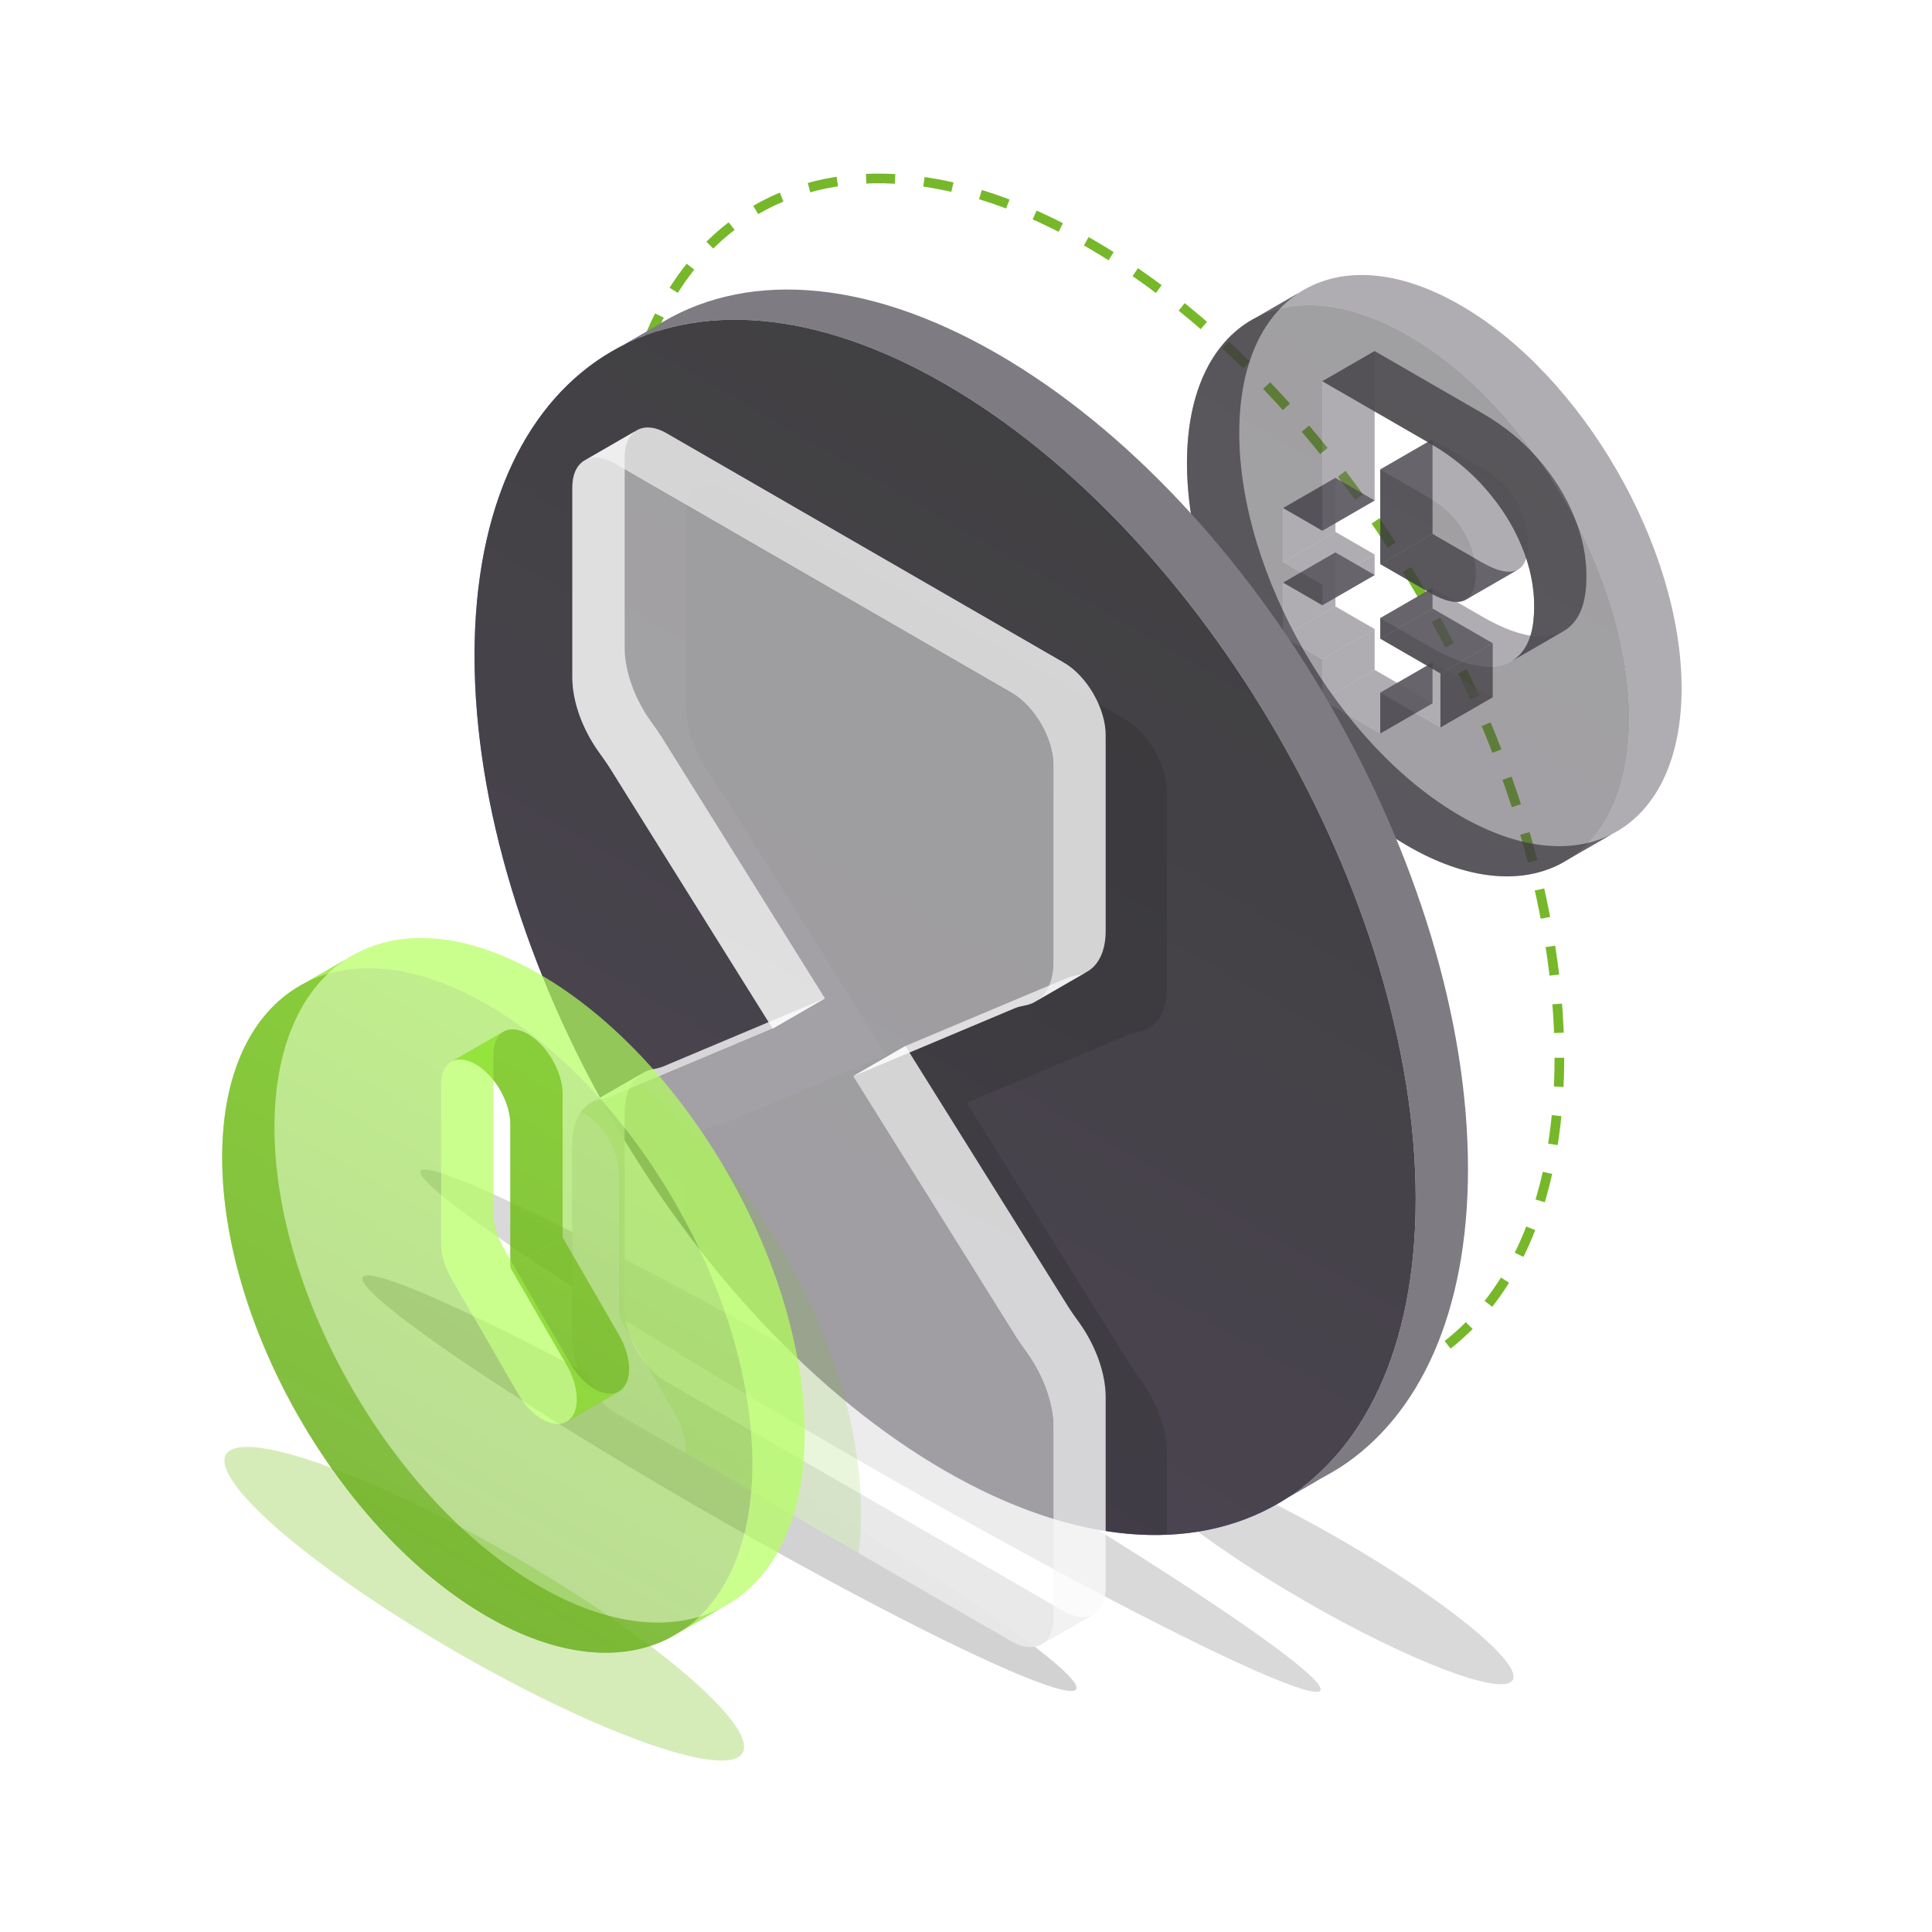 <svg width="1600" height="1600" viewBox="0 0 1600 1600" fill="none" xmlns="http://www.w3.org/2000/svg">
<g filter="url(#filter0_f_2326_4150)">
<ellipse cx="720.921" cy="1184.84" rx="430.218" ry="26.111" transform="rotate(30 720.921 1184.84)" fill="black" fill-opacity="0.15"/>
</g>
<g filter="url(#filter1_f_2326_4150)">
<ellipse cx="595.809" cy="1228.32" rx="341.176" ry="26.111" transform="rotate(30 595.809 1228.32)" fill="#201F21" fill-opacity="0.2"/>
</g>
<g filter="url(#filter2_f_2326_4150)">
<ellipse cx="1095.18" cy="1300.31" rx="181.973" ry="29.424" transform="rotate(30 1095.18 1300.31)" fill="black" fill-opacity="0.15"/>
</g>
<g filter="url(#filter3_f_2326_4150)">
<ellipse cx="401.03" cy="1328.14" rx="247.046" ry="46.24" transform="rotate(30 401.03 1328.14)" fill="#71C016" fill-opacity="0.3"/>
</g>
<path d="M1291.42 876C1291.42 1124.53 1116.94 1225.26 901.711 1101C686.48 976.736 512 674.528 512 426C512 177.472 686.48 76.736 901.711 201C1116.94 325.264 1291.42 627.472 1291.42 876Z" stroke="#76B82A" stroke-width="8" stroke-dasharray="24 24"/>
<path fill-rule="evenodd" clip-rule="evenodd" d="M1040.69 262.729C1005.17 280.802 983 322.76 983 383.5C983 500.308 1065.01 642.346 1166.16 700.75C1214.72 728.784 1258.86 732.453 1291.64 715.771L1334.94 690.771C1302.17 707.453 1258.02 703.784 1209.47 675.75C1108.31 617.346 1026.3 475.308 1026.3 358.5C1026.3 297.76 1048.48 255.802 1083.99 237.729L1040.69 262.729Z" fill="#322F36" fill-opacity="0.7"/>
<path fill-rule="evenodd" clip-rule="evenodd" d="M1251.45 547.765C1254.73 545.912 1257.63 543.468 1260.15 540.434C1267.14 532.008 1270.59 519.265 1270.52 502.207C1270.59 486.007 1267.21 469.531 1260.37 452.778C1253.53 435.939 1243.65 420.09 1230.71 405.232C1217.85 390.331 1202.39 377.665 1184.33 367.236L1095.12 315.734L1138.42 290.734L1227.63 342.236C1245.69 352.665 1261.15 365.331 1274.01 380.232C1286.95 395.09 1296.84 410.939 1303.67 427.778C1310.51 444.531 1313.89 461.007 1313.82 477.207C1313.89 494.265 1310.44 507.008 1303.45 515.434C1300.94 518.468 1298.03 520.912 1294.75 522.765L1251.45 547.765Z" fill="#322F36" fill-opacity="0.7"/>
<path fill-rule="evenodd" clip-rule="evenodd" d="M1095.12 439.484L1062.67 420.75L1105.98 395.75L1138.42 414.484L1095.12 439.484Z" fill="#322F36" fill-opacity="0.7"/>
<path fill-rule="evenodd" clip-rule="evenodd" d="M1095.12 501.23L1062.67 482.496L1105.98 457.496L1138.42 476.23L1095.12 501.23Z" fill="#322F36" fill-opacity="0.7"/>
<path fill-rule="evenodd" clip-rule="evenodd" d="M1143.07 607.417V573.644L1186.37 548.644V582.417L1143.07 607.417Z" fill="#322F36" fill-opacity="0.7"/>
<path fill-rule="evenodd" clip-rule="evenodd" d="M1192.91 602.419V557.688L1236.21 532.688V577.419L1192.91 602.419Z" fill="#322F36" fill-opacity="0.7"/>
<path fill-rule="evenodd" clip-rule="evenodd" d="M1192.91 557.689L1143.07 528.912L1186.37 503.912L1236.21 532.689L1192.91 557.689Z" fill="#322F36" fill-opacity="0.7"/>
<path fill-rule="evenodd" clip-rule="evenodd" d="M1143.07 528.912V511.896L1186.37 486.896V503.912L1143.07 528.912Z" fill="#322F36" fill-opacity="0.7"/>
<path fill-rule="evenodd" clip-rule="evenodd" d="M1143.07 467.166L1182.99 490.213C1192.06 495.449 1199.49 498.194 1205.29 498.448C1208.54 498.59 1211.31 498.052 1213.6 496.834L1256.9 471.834C1254.61 473.052 1251.84 473.59 1248.59 473.448C1242.79 473.194 1235.36 470.449 1226.29 465.213L1186.37 442.166L1143.07 467.166Z" fill="#322F36" fill-opacity="0.7"/>
<path fill-rule="evenodd" clip-rule="evenodd" d="M1143.07 388.791V467.166L1186.37 442.166V363.791L1143.07 388.791Z" fill="#322F36" fill-opacity="0.7"/>
<g filter="url(#filter4_bii_2326_4150)">
<path fill-rule="evenodd" clip-rule="evenodd" d="M1291.64 715.771C1327.15 697.698 1349.33 655.741 1349.33 595C1349.33 478.192 1267.32 336.154 1166.16 277.75C1117.61 249.716 1073.46 246.047 1040.69 262.73L1083.99 237.73C1116.77 221.047 1160.91 224.716 1209.47 252.75C1310.62 311.154 1392.63 453.192 1392.63 570C1392.63 630.741 1370.46 672.698 1334.94 690.771L1291.64 715.771Z" fill="#615C66" fill-opacity="0.5"/>
</g>
<g filter="url(#filter5_bii_2326_4150)">
<path fill-rule="evenodd" clip-rule="evenodd" d="M1143.07 511.896L1184.33 535.716C1202.02 545.93 1217.33 551.378 1230.27 552.056C1238.54 552.491 1245.6 551.061 1251.45 547.765L1294.75 522.765C1288.91 526.061 1281.85 527.491 1273.57 527.056C1260.63 526.378 1245.32 520.93 1227.63 510.716L1186.37 486.896L1143.07 511.896Z" fill="#615C66" fill-opacity="0.5"/>
</g>
<g filter="url(#filter6_bii_2326_4150)">
<path fill-rule="evenodd" clip-rule="evenodd" d="M1062.67 420.75V465.48L1105.98 440.48V395.75L1062.67 420.75Z" fill="#615C66" fill-opacity="0.5"/>
</g>
<g filter="url(#filter7_bii_2326_4150)">
<path fill-rule="evenodd" clip-rule="evenodd" d="M1062.67 482.496V527.227L1105.98 502.227V457.496L1062.67 482.496Z" fill="#615C66" fill-opacity="0.5"/>
</g>
<g filter="url(#filter8_bii_2326_4150)">
<path fill-rule="evenodd" clip-rule="evenodd" d="M1062.67 527.228L1095.12 545.962L1138.42 520.962L1105.98 502.228L1062.67 527.228Z" fill="#615C66" fill-opacity="0.5"/>
</g>
<g filter="url(#filter9_bii_2326_4150)">
<path fill-rule="evenodd" clip-rule="evenodd" d="M1095.12 545.961V579.734L1138.42 554.734V520.961L1095.12 545.961Z" fill="#615C66" fill-opacity="0.5"/>
</g>
<g filter="url(#filter10_bii_2326_4150)">
<path fill-rule="evenodd" clip-rule="evenodd" d="M1095.12 579.734L1143.07 607.416L1186.37 582.416L1138.42 554.734L1095.12 579.734Z" fill="#615C66" fill-opacity="0.5"/>
</g>
<g filter="url(#filter11_bii_2326_4150)">
<path fill-rule="evenodd" clip-rule="evenodd" d="M1143.07 573.644L1192.91 602.42L1236.21 577.42L1186.37 548.644L1143.07 573.644Z" fill="#615C66" fill-opacity="0.5"/>
</g>
<g filter="url(#filter12_bii_2326_4150)">
<path fill-rule="evenodd" clip-rule="evenodd" d="M1213.6 496.834C1215.4 495.877 1216.9 494.5 1218.11 492.703C1220.86 488.619 1222.24 482.71 1222.24 474.976C1222.24 467.413 1220.86 459.787 1218.11 452.097C1215.36 444.408 1211.16 437.127 1205.51 430.257C1199.86 423.386 1192.8 417.504 1184.33 412.611L1143.07 388.791L1186.37 363.791L1227.63 387.611C1236.1 392.504 1243.16 398.386 1248.81 405.257C1254.46 412.127 1258.66 419.408 1261.41 427.097C1264.16 434.787 1265.54 442.413 1265.54 449.976C1265.54 457.71 1264.16 463.619 1261.41 467.703C1260.2 469.5 1258.7 470.877 1256.9 471.834L1213.6 496.834Z" fill="#615C66" fill-opacity="0.5"/>
</g>
<g filter="url(#filter13_bii_2326_4150)">
<path fill-rule="evenodd" clip-rule="evenodd" d="M1062.67 465.48L1095.12 484.214L1138.42 459.214L1105.98 440.48L1062.67 465.48Z" fill="#615C66" fill-opacity="0.5"/>
</g>
<g filter="url(#filter14_bii_2326_4150)">
<path fill-rule="evenodd" clip-rule="evenodd" d="M1095.12 484.214V501.23L1138.42 476.23V459.214L1095.12 484.214Z" fill="#615C66" fill-opacity="0.5"/>
</g>
<g filter="url(#filter15_bii_2326_4150)">
<path fill-rule="evenodd" clip-rule="evenodd" d="M1095.12 315.734V439.484L1138.42 414.484V290.734L1095.12 315.734Z" fill="#615C66" fill-opacity="0.5"/>
</g>
<g filter="url(#filter16_b_2326_4150)">
<path fill-rule="evenodd" clip-rule="evenodd" d="M1166.16 700.75C1267.32 759.154 1349.33 711.808 1349.33 595C1349.33 478.192 1267.32 336.154 1166.16 277.75C1065.01 219.346 983 266.692 983 383.5C983 500.308 1065.01 642.346 1166.16 700.75ZM1143.07 511.897L1184.33 535.716C1202.02 545.931 1217.33 551.377 1230.27 552.056C1243.2 552.735 1253.16 548.861 1260.15 540.434C1267.14 532.007 1270.59 519.265 1270.52 502.206C1270.59 486.007 1267.21 469.531 1260.37 452.778C1253.53 435.939 1243.65 420.09 1230.71 405.231C1217.85 390.33 1202.39 377.665 1184.33 367.236L1095.12 315.734V439.484L1062.67 420.75V465.48L1095.12 484.214V501.23L1062.67 482.496V527.227L1095.12 545.96V579.734L1143.07 607.416V573.643L1192.91 602.419V557.689L1143.07 528.912V511.897ZM1143.07 467.166L1182.99 490.213C1192.06 495.449 1199.49 498.194 1205.29 498.448C1211.09 498.702 1215.36 496.787 1218.11 492.703C1220.86 488.619 1222.24 482.71 1222.24 474.975C1222.24 467.413 1220.86 459.787 1218.11 452.097C1215.36 444.408 1211.16 437.128 1205.51 430.256C1199.86 423.385 1192.8 417.503 1184.33 412.611L1143.07 388.791V467.166Z" fill="url(#paint0_linear_2326_4150)" fill-opacity="0.5"/>
</g>
<path fill-rule="evenodd" clip-rule="evenodd" d="M1066.61 1240.19C995.533 1286.39 894.632 1282.62 782.711 1218C567.48 1093.74 393 791.527 393 542.999C393 423.706 433.2 338.464 498.811 295.812L542.112 270.812C476.501 313.464 436.301 398.706 436.301 517.999C436.301 766.527 610.781 1068.74 826.013 1193C937.933 1257.62 1038.83 1261.39 1109.91 1215.19L1066.61 1240.19Z" fill="#6580E1"/>
<g filter="url(#filter17_ii_2326_4150)">
<path fill-rule="evenodd" clip-rule="evenodd" d="M498.812 295.812C569.89 249.605 670.791 253.383 782.712 318C997.943 442.264 1172.42 744.472 1172.42 993C1172.42 1112.29 1132.22 1197.54 1066.61 1240.19L1109.91 1215.19C1175.52 1172.54 1215.72 1087.29 1215.72 968C1215.72 719.472 1041.24 417.264 826.013 293C714.093 228.383 613.191 224.605 542.113 270.812L498.812 295.812Z" fill="#7E7B82"/>
</g>
<path d="M1172.42 993C1172.42 1241.53 997.943 1342.26 782.711 1218C567.48 1093.74 393 791.528 393 543C393 294.472 567.48 193.736 782.711 318C997.943 442.264 1172.42 744.472 1172.42 993Z" fill="url(#paint1_linear_2326_4150)"/>
<mask id="mask0_2326_4150" style="mask-type:alpha" maskUnits="userSpaceOnUse" x="393" y="264" width="780" height="1008">
<path d="M1172.42 993C1172.42 1241.53 997.943 1342.26 782.711 1218C567.48 1093.74 393 791.528 393 543C393 294.472 567.48 193.736 782.711 318C997.943 442.264 1172.42 744.472 1172.42 993Z" fill="url(#paint2_linear_2326_4150)"/>
</mask>
<g mask="url(#mask0_2326_4150)">
<g filter="url(#filter18_f_2326_4150)">
<path d="M602.641 405.731C583.509 394.686 568 403.64 568 425.731V583.168C568 602.733 576.248 625.681 589.877 644.721C590.392 645.44 590.909 646.158 591.426 646.876C593.977 650.42 596.531 653.968 598.863 657.701L733.896 873.833L599.887 930.215C597.461 931.237 594.803 931.789 592.148 932.34C591.61 932.452 591.072 932.564 590.536 932.679C576.531 935.7 568 949.221 568 969.121V1131.38C568 1153.47 583.509 1180.33 602.641 1191.38L931.731 1381.38C950.863 1392.43 966.372 1383.47 966.372 1361.38V1203.94C966.372 1184.38 958.124 1161.43 944.494 1142.39C943.979 1141.67 943.463 1140.95 942.946 1140.24C940.395 1136.69 937.841 1133.14 935.509 1129.41L800.475 913.278L934.484 856.896C936.911 855.875 939.567 855.323 942.222 854.771C942.761 854.66 943.299 854.548 943.836 854.432C957.841 851.411 966.372 837.891 966.372 817.99V655.731C966.372 633.64 950.863 606.777 931.731 595.731L602.641 405.731Z" fill="#201F21" fill-opacity="0.2"/>
</g>
</g>
<path fill-rule="evenodd" clip-rule="evenodd" d="M484.91 380.891C478.194 384.309 474 392.244 474 403.731V561.168C474 580.732 482.248 603.681 495.877 622.721C496.392 623.441 496.909 624.158 497.426 624.876C499.977 628.42 502.531 631.968 504.863 635.7L639.897 851.834L683.198 826.834L548.164 610.7C545.832 606.968 543.278 603.42 540.727 599.876C540.21 599.158 539.694 598.441 539.179 597.721C525.549 578.681 517.301 555.732 517.301 536.168V378.731C517.301 367.244 521.495 359.309 528.211 355.891L484.91 380.891Z" fill="#CDCDCD" fill-opacity="0.9"/>
<path fill-rule="evenodd" clip-rule="evenodd" d="M490.247 912.919C480.019 918.19 474 930.405 474 947.122V1109.38C474 1131.47 489.509 1158.33 508.641 1169.38L837.731 1359.38C846.914 1364.68 855.263 1365.38 861.462 1362.22L904.763 1337.22C898.564 1340.38 890.215 1339.68 881.032 1334.38L551.942 1144.38C532.81 1133.33 517.301 1106.47 517.301 1084.38V922.122C517.301 905.405 523.321 893.19 533.548 887.919L490.247 912.919Z" fill="#CDCDCD" fill-opacity="0.9"/>
<path fill-rule="evenodd" clip-rule="evenodd" d="M706.475 891.278L840.484 834.896C842.91 833.875 845.567 833.323 848.221 832.771C848.76 832.659 849.299 832.547 849.836 832.432C852.076 831.949 854.177 831.197 856.125 830.192L899.426 805.192C897.478 806.197 895.378 806.949 893.137 807.432C892.6 807.547 892.061 807.659 891.523 807.771C888.868 808.323 886.211 808.875 883.786 809.896L749.776 866.278L706.475 891.278Z" fill="#CDCDCD" fill-opacity="0.9"/>
<g filter="url(#filter19_bii_2326_4150)">
<path fill-rule="evenodd" clip-rule="evenodd" d="M639.896 851.834L505.887 908.215C503.461 909.237 500.802 909.789 498.148 910.34C497.61 910.452 497.072 910.564 496.536 910.68C494.295 911.163 492.194 911.915 490.246 912.919L533.547 887.919C535.495 886.915 537.596 886.163 539.837 885.68C540.373 885.564 540.911 885.452 541.449 885.34C544.104 884.789 546.762 884.237 549.188 883.215L683.197 826.834L639.896 851.834Z" fill="#FAFAFA" fill-opacity="0.8"/>
</g>
<g filter="url(#filter20_bii_2326_4150)">
<path fill-rule="evenodd" clip-rule="evenodd" d="M861.462 1362.22C868.178 1358.8 872.371 1350.87 872.371 1339.38V1181.94C872.371 1162.38 864.124 1139.43 850.494 1120.39C849.979 1119.67 849.462 1118.95 848.945 1118.23C846.395 1114.69 843.841 1111.14 841.508 1107.41L706.475 891.277L749.776 866.277L884.809 1082.41C887.142 1086.14 889.696 1089.69 892.247 1093.23C892.764 1093.95 893.281 1094.67 893.795 1095.39C907.425 1114.43 915.673 1137.38 915.673 1156.94V1314.38C915.673 1325.87 911.479 1333.8 904.763 1337.22L861.462 1362.22Z" fill="#FAFAFA" fill-opacity="0.8"/>
</g>
<g filter="url(#filter21_bii_2326_4150)">
<path fill-rule="evenodd" clip-rule="evenodd" d="M856.125 830.192C866.352 824.921 872.371 812.706 872.371 795.989V633.731C872.371 611.64 856.862 584.777 837.73 573.731L508.641 383.731C499.457 378.429 491.109 377.735 484.909 380.89L528.21 355.89C534.41 352.735 542.758 353.429 551.942 358.731L881.031 548.731C900.164 559.777 915.673 586.64 915.673 608.731V770.989C915.673 787.706 909.653 799.921 899.426 805.192L856.125 830.192Z" fill="#FAFAFA" fill-opacity="0.8"/>
</g>
<g filter="url(#filter22_b_2326_4150)">
<path d="M508.641 383.731C489.509 372.686 474 381.64 474 403.731V561.168C474 580.733 482.248 603.681 495.877 622.721C496.392 623.44 496.909 624.158 497.426 624.876C499.977 628.42 502.531 631.968 504.863 635.701L639.896 851.833L505.887 908.215C503.461 909.237 500.803 909.789 498.148 910.34C497.61 910.452 497.072 910.564 496.536 910.679C482.531 913.7 474 927.221 474 947.121V1109.38C474 1131.47 489.509 1158.33 508.641 1169.38L837.731 1359.38C856.863 1370.43 872.372 1361.47 872.372 1339.38V1181.94C872.372 1162.38 864.124 1139.43 850.494 1120.39C849.979 1119.67 849.463 1118.95 848.946 1118.24C846.395 1114.69 843.841 1111.14 841.509 1107.41L706.475 891.278L840.484 834.896C842.911 833.875 845.567 833.323 848.222 832.771C848.761 832.66 849.299 832.548 849.836 832.432C863.841 829.411 872.372 815.891 872.372 795.99V633.731C872.372 611.64 856.863 584.777 837.731 573.731L508.641 383.731Z" fill="white" fill-opacity="0.5"/>
</g>
<mask id="mask1_2326_4150" style="mask-type:alpha" maskUnits="userSpaceOnUse" x="474" y="379" width="399" height="986">
<path d="M508.641 383.731C489.509 372.686 474 381.64 474 403.731V561.168C474 580.733 482.248 603.681 495.877 622.721C496.392 623.44 496.909 624.158 497.426 624.876C499.977 628.42 502.531 631.968 504.863 635.701L639.896 851.833L505.887 908.215C503.461 909.237 500.803 909.789 498.148 910.34C497.61 910.452 497.072 910.564 496.536 910.679C482.531 913.7 474 927.221 474 947.121V1109.38C474 1131.47 489.509 1158.33 508.641 1169.38L837.731 1359.38C856.863 1370.43 872.372 1361.47 872.372 1339.38V1181.94C872.372 1162.38 864.124 1139.43 850.494 1120.39C849.979 1119.67 849.463 1118.95 848.946 1118.24C846.395 1114.69 843.841 1111.14 841.509 1107.41L706.475 891.278L840.484 834.896C842.911 833.875 845.567 833.323 848.222 832.771C848.761 832.66 849.299 832.548 849.836 832.432C863.841 829.411 872.372 815.891 872.372 795.99V633.731C872.372 611.64 856.863 584.777 837.731 573.731L508.641 383.731Z" fill="white" fill-opacity="0.5"/>
</mask>
<g mask="url(#mask1_2326_4150)">
<g filter="url(#filter23_f_2326_4150)">
<path fill-rule="evenodd" clip-rule="evenodd" d="M493.537 1379.75C614.785 1449.75 713.075 1393 713.075 1253C713.075 1113 614.785 942.752 493.537 872.75C372.29 802.748 274 859.496 274 999.5C274 1139.5 372.29 1309.75 493.537 1379.75ZM455.357 938.88C455.357 920.619 468.177 913.217 483.992 922.348C499.807 931.479 512.628 953.684 512.628 971.946V1090.67L559.326 1171.55C570.509 1190.92 570.509 1211.86 559.326 1218.31C548.143 1224.77 530.012 1214.3 518.83 1194.93L464.834 1101.41C464.235 1100.37 463.667 1099.33 463.132 1098.28C458.311 1089.58 455.357 1079.91 455.357 1071.14V938.88Z" fill="#71C016" fill-opacity="0.3"/>
</g>
</g>
<path fill-rule="evenodd" clip-rule="evenodd" d="M253.141 813.747C210.578 835.409 184 885.698 184 958.5C184 1098.5 282.29 1268.75 403.537 1338.75C461.736 1372.35 514.645 1376.75 553.934 1356.75L597.236 1331.75C557.947 1351.75 505.037 1347.35 446.839 1313.75C325.592 1243.75 227.301 1073.5 227.301 933.5C227.301 860.698 253.879 810.409 296.442 788.747L253.141 813.747Z" fill="#5FA312" fill-opacity="0.7"/>
<path fill-rule="evenodd" clip-rule="evenodd" d="M373.132 879.718C378.355 876.323 385.769 876.6 393.992 881.348C409.807 890.479 422.627 912.685 422.627 930.946V1049.67L465.929 1024.67V905.946C465.929 887.685 453.109 865.479 437.293 856.348C429.07 851.6 421.656 851.323 416.433 854.718L373.132 879.718Z" fill="#5FA312" fill-opacity="0.7"/>
<path fill-rule="evenodd" clip-rule="evenodd" d="M422.627 1049.67L469.326 1130.55C480.509 1149.92 480.509 1170.86 469.326 1177.31L512.627 1152.31C523.81 1145.86 523.81 1124.92 512.627 1105.55L465.928 1024.67L422.627 1049.67Z" fill="#5FA312" fill-opacity="0.7"/>
<g filter="url(#filter24_bii_2326_4150)">
<path fill-rule="evenodd" clip-rule="evenodd" d="M553.934 1356.75C596.497 1335.09 623.075 1284.8 623.075 1212C623.075 1072 524.784 901.752 403.537 831.75C345.339 798.149 292.429 793.752 253.141 813.747L296.442 788.747C335.731 768.752 388.64 773.149 446.839 806.75C568.086 876.752 666.376 1047 666.376 1187C666.376 1259.8 639.798 1310.09 597.235 1331.75L553.934 1356.75Z" fill="#B4FF5E" fill-opacity="0.7"/>
</g>
<g filter="url(#filter25_bii_2326_4150)">
<path fill-rule="evenodd" clip-rule="evenodd" d="M469.326 1177.31C458.143 1183.77 440.013 1173.3 428.83 1153.93L374.835 1060.41C374.235 1059.37 373.668 1058.33 373.133 1057.28C368.311 1048.58 365.357 1038.91 365.357 1030.14V897.881C365.357 889.115 368.311 882.852 373.132 879.718L416.434 854.718C411.613 857.852 408.659 864.115 408.659 872.881V1005.14C408.659 1013.91 411.613 1023.58 416.434 1032.28C416.969 1033.33 417.536 1034.37 418.136 1035.41L472.131 1128.93C483.314 1148.3 501.445 1158.77 512.628 1152.31L469.326 1177.31Z" fill="#B4FF5E" fill-opacity="0.7"/>
</g>
<g filter="url(#filter26_b_2326_4150)">
<path fill-rule="evenodd" clip-rule="evenodd" d="M403.537 1338.75C524.785 1408.75 623.075 1352 623.075 1212C623.075 1072 524.785 901.752 403.537 831.75C282.29 761.748 184 818.496 184 958.5C184 1098.5 282.29 1268.75 403.537 1338.75ZM365.357 897.88C365.357 879.619 378.177 872.217 393.992 881.348C409.807 890.479 422.628 912.684 422.628 930.946V1049.67L469.326 1130.55C480.509 1149.92 480.509 1170.86 469.326 1177.31C458.143 1183.77 440.012 1173.3 428.83 1153.93L374.834 1060.41C374.235 1059.37 373.667 1058.33 373.132 1057.28C368.311 1048.58 365.357 1038.91 365.357 1030.14V897.88Z" fill="url(#paint3_linear_2326_4150)" fill-opacity="0.5"/>
</g>
<defs>
<filter id="filter0_f_2326_4150" x="248.108" y="868.527" width="945.626" height="632.623" filterUnits="userSpaceOnUse" color-interpolation-filters="sRGB">
<feFlood flood-opacity="0" result="BackgroundImageFix"/>
<feBlend mode="normal" in="SourceGraphic" in2="BackgroundImageFix" result="shape"/>
<feGaussianBlur stdDeviation="50" result="effect1_foregroundBlur_2326_4150"/>
</filter>
<filter id="filter1_f_2326_4150" x="200.048" y="956.218" width="791.522" height="544.2" filterUnits="userSpaceOnUse" color-interpolation-filters="sRGB">
<feFlood flood-opacity="0" result="BackgroundImageFix"/>
<feBlend mode="normal" in="SourceGraphic" in2="BackgroundImageFix" result="shape"/>
<feGaussianBlur stdDeviation="50" result="effect1_foregroundBlur_2326_4150"/>
</filter>
<filter id="filter2_f_2326_4150" x="836.892" y="1105.8" width="516.579" height="389.023" filterUnits="userSpaceOnUse" color-interpolation-filters="sRGB">
<feFlood flood-opacity="0" result="BackgroundImageFix"/>
<feBlend mode="normal" in="SourceGraphic" in2="BackgroundImageFix" result="shape"/>
<feGaussianBlur stdDeviation="50" result="effect1_foregroundBlur_2326_4150"/>
</filter>
<filter id="filter3_f_2326_4150" x="85.818" y="1098.26" width="630.424" height="459.773" filterUnits="userSpaceOnUse" color-interpolation-filters="sRGB">
<feFlood flood-opacity="0" result="BackgroundImageFix"/>
<feBlend mode="normal" in="SourceGraphic" in2="BackgroundImageFix" result="shape"/>
<feGaussianBlur stdDeviation="50" result="effect1_foregroundBlur_2326_4150"/>
</filter>
<filter id="filter4_bii_2326_4150" x="1020.69" y="207.734" width="391.944" height="528.036" filterUnits="userSpaceOnUse" color-interpolation-filters="sRGB">
<feFlood flood-opacity="0" result="BackgroundImageFix"/>
<feGaussianBlur in="BackgroundImageFix" stdDeviation="10"/>
<feComposite in2="SourceAlpha" operator="in" result="effect1_backgroundBlur_2326_4150"/>
<feBlend mode="normal" in="SourceGraphic" in2="effect1_backgroundBlur_2326_4150" result="shape"/>
<feColorMatrix in="SourceAlpha" type="matrix" values="0 0 0 0 0 0 0 0 0 0 0 0 0 0 0 0 0 0 127 0" result="hardAlpha"/>
<feOffset dy="10"/>
<feGaussianBlur stdDeviation="10"/>
<feComposite in2="hardAlpha" operator="arithmetic" k2="-1" k3="1"/>
<feColorMatrix type="matrix" values="0 0 0 0 0 0 0 0 0 0 0 0 0 0 0 0 0 0 0.2 0"/>
<feBlend mode="normal" in2="shape" result="effect2_innerShadow_2326_4150"/>
<feColorMatrix in="SourceAlpha" type="matrix" values="0 0 0 0 0 0 0 0 0 0 0 0 0 0 0 0 0 0 127 0" result="hardAlpha"/>
<feOffset dy="-10"/>
<feGaussianBlur stdDeviation="10"/>
<feComposite in2="hardAlpha" operator="arithmetic" k2="-1" k3="1"/>
<feColorMatrix type="matrix" values="0 0 0 0 1 0 0 0 0 1 0 0 0 0 1 0 0 0 0.5 0"/>
<feBlend mode="normal" in2="effect2_innerShadow_2326_4150" result="effect3_innerShadow_2326_4150"/>
</filter>
<filter id="filter5_bii_2326_4150" x="1123.07" y="466.896" width="191.679" height="105.236" filterUnits="userSpaceOnUse" color-interpolation-filters="sRGB">
<feFlood flood-opacity="0" result="BackgroundImageFix"/>
<feGaussianBlur in="BackgroundImageFix" stdDeviation="10"/>
<feComposite in2="SourceAlpha" operator="in" result="effect1_backgroundBlur_2326_4150"/>
<feBlend mode="normal" in="SourceGraphic" in2="effect1_backgroundBlur_2326_4150" result="shape"/>
<feColorMatrix in="SourceAlpha" type="matrix" values="0 0 0 0 0 0 0 0 0 0 0 0 0 0 0 0 0 0 127 0" result="hardAlpha"/>
<feOffset dy="10"/>
<feGaussianBlur stdDeviation="10"/>
<feComposite in2="hardAlpha" operator="arithmetic" k2="-1" k3="1"/>
<feColorMatrix type="matrix" values="0 0 0 0 0 0 0 0 0 0 0 0 0 0 0 0 0 0 0.2 0"/>
<feBlend mode="normal" in2="shape" result="effect2_innerShadow_2326_4150"/>
<feColorMatrix in="SourceAlpha" type="matrix" values="0 0 0 0 0 0 0 0 0 0 0 0 0 0 0 0 0 0 127 0" result="hardAlpha"/>
<feOffset dy="-10"/>
<feGaussianBlur stdDeviation="10"/>
<feComposite in2="hardAlpha" operator="arithmetic" k2="-1" k3="1"/>
<feColorMatrix type="matrix" values="0 0 0 0 1 0 0 0 0 1 0 0 0 0 1 0 0 0 0.5 0"/>
<feBlend mode="normal" in2="effect2_innerShadow_2326_4150" result="effect3_innerShadow_2326_4150"/>
</filter>
<filter id="filter6_bii_2326_4150" x="1042.67" y="375.75" width="83.302" height="109.73" filterUnits="userSpaceOnUse" color-interpolation-filters="sRGB">
<feFlood flood-opacity="0" result="BackgroundImageFix"/>
<feGaussianBlur in="BackgroundImageFix" stdDeviation="10"/>
<feComposite in2="SourceAlpha" operator="in" result="effect1_backgroundBlur_2326_4150"/>
<feBlend mode="normal" in="SourceGraphic" in2="effect1_backgroundBlur_2326_4150" result="shape"/>
<feColorMatrix in="SourceAlpha" type="matrix" values="0 0 0 0 0 0 0 0 0 0 0 0 0 0 0 0 0 0 127 0" result="hardAlpha"/>
<feOffset dy="10"/>
<feGaussianBlur stdDeviation="10"/>
<feComposite in2="hardAlpha" operator="arithmetic" k2="-1" k3="1"/>
<feColorMatrix type="matrix" values="0 0 0 0 0 0 0 0 0 0 0 0 0 0 0 0 0 0 0.2 0"/>
<feBlend mode="normal" in2="shape" result="effect2_innerShadow_2326_4150"/>
<feColorMatrix in="SourceAlpha" type="matrix" values="0 0 0 0 0 0 0 0 0 0 0 0 0 0 0 0 0 0 127 0" result="hardAlpha"/>
<feOffset dy="-10"/>
<feGaussianBlur stdDeviation="10"/>
<feComposite in2="hardAlpha" operator="arithmetic" k2="-1" k3="1"/>
<feColorMatrix type="matrix" values="0 0 0 0 1 0 0 0 0 1 0 0 0 0 1 0 0 0 0.5 0"/>
<feBlend mode="normal" in2="effect2_innerShadow_2326_4150" result="effect3_innerShadow_2326_4150"/>
</filter>
<filter id="filter7_bii_2326_4150" x="1042.67" y="437.496" width="83.302" height="109.731" filterUnits="userSpaceOnUse" color-interpolation-filters="sRGB">
<feFlood flood-opacity="0" result="BackgroundImageFix"/>
<feGaussianBlur in="BackgroundImageFix" stdDeviation="10"/>
<feComposite in2="SourceAlpha" operator="in" result="effect1_backgroundBlur_2326_4150"/>
<feBlend mode="normal" in="SourceGraphic" in2="effect1_backgroundBlur_2326_4150" result="shape"/>
<feColorMatrix in="SourceAlpha" type="matrix" values="0 0 0 0 0 0 0 0 0 0 0 0 0 0 0 0 0 0 127 0" result="hardAlpha"/>
<feOffset dy="10"/>
<feGaussianBlur stdDeviation="10"/>
<feComposite in2="hardAlpha" operator="arithmetic" k2="-1" k3="1"/>
<feColorMatrix type="matrix" values="0 0 0 0 0 0 0 0 0 0 0 0 0 0 0 0 0 0 0.2 0"/>
<feBlend mode="normal" in2="shape" result="effect2_innerShadow_2326_4150"/>
<feColorMatrix in="SourceAlpha" type="matrix" values="0 0 0 0 0 0 0 0 0 0 0 0 0 0 0 0 0 0 127 0" result="hardAlpha"/>
<feOffset dy="-10"/>
<feGaussianBlur stdDeviation="10"/>
<feComposite in2="hardAlpha" operator="arithmetic" k2="-1" k3="1"/>
<feColorMatrix type="matrix" values="0 0 0 0 1 0 0 0 0 1 0 0 0 0 1 0 0 0 0.5 0"/>
<feBlend mode="normal" in2="effect2_innerShadow_2326_4150" result="effect3_innerShadow_2326_4150"/>
</filter>
<filter id="filter8_bii_2326_4150" x="1042.67" y="482.228" width="115.749" height="83.734" filterUnits="userSpaceOnUse" color-interpolation-filters="sRGB">
<feFlood flood-opacity="0" result="BackgroundImageFix"/>
<feGaussianBlur in="BackgroundImageFix" stdDeviation="10"/>
<feComposite in2="SourceAlpha" operator="in" result="effect1_backgroundBlur_2326_4150"/>
<feBlend mode="normal" in="SourceGraphic" in2="effect1_backgroundBlur_2326_4150" result="shape"/>
<feColorMatrix in="SourceAlpha" type="matrix" values="0 0 0 0 0 0 0 0 0 0 0 0 0 0 0 0 0 0 127 0" result="hardAlpha"/>
<feOffset dy="10"/>
<feGaussianBlur stdDeviation="10"/>
<feComposite in2="hardAlpha" operator="arithmetic" k2="-1" k3="1"/>
<feColorMatrix type="matrix" values="0 0 0 0 0 0 0 0 0 0 0 0 0 0 0 0 0 0 0.2 0"/>
<feBlend mode="normal" in2="shape" result="effect2_innerShadow_2326_4150"/>
<feColorMatrix in="SourceAlpha" type="matrix" values="0 0 0 0 0 0 0 0 0 0 0 0 0 0 0 0 0 0 127 0" result="hardAlpha"/>
<feOffset dy="-10"/>
<feGaussianBlur stdDeviation="10"/>
<feComposite in2="hardAlpha" operator="arithmetic" k2="-1" k3="1"/>
<feColorMatrix type="matrix" values="0 0 0 0 1 0 0 0 0 1 0 0 0 0 1 0 0 0 0.5 0"/>
<feBlend mode="normal" in2="effect2_innerShadow_2326_4150" result="effect3_innerShadow_2326_4150"/>
</filter>
<filter id="filter9_bii_2326_4150" x="1075.12" y="500.961" width="83.301" height="98.773" filterUnits="userSpaceOnUse" color-interpolation-filters="sRGB">
<feFlood flood-opacity="0" result="BackgroundImageFix"/>
<feGaussianBlur in="BackgroundImageFix" stdDeviation="10"/>
<feComposite in2="SourceAlpha" operator="in" result="effect1_backgroundBlur_2326_4150"/>
<feBlend mode="normal" in="SourceGraphic" in2="effect1_backgroundBlur_2326_4150" result="shape"/>
<feColorMatrix in="SourceAlpha" type="matrix" values="0 0 0 0 0 0 0 0 0 0 0 0 0 0 0 0 0 0 127 0" result="hardAlpha"/>
<feOffset dy="10"/>
<feGaussianBlur stdDeviation="10"/>
<feComposite in2="hardAlpha" operator="arithmetic" k2="-1" k3="1"/>
<feColorMatrix type="matrix" values="0 0 0 0 0 0 0 0 0 0 0 0 0 0 0 0 0 0 0.2 0"/>
<feBlend mode="normal" in2="shape" result="effect2_innerShadow_2326_4150"/>
<feColorMatrix in="SourceAlpha" type="matrix" values="0 0 0 0 0 0 0 0 0 0 0 0 0 0 0 0 0 0 127 0" result="hardAlpha"/>
<feOffset dy="-10"/>
<feGaussianBlur stdDeviation="10"/>
<feComposite in2="hardAlpha" operator="arithmetic" k2="-1" k3="1"/>
<feColorMatrix type="matrix" values="0 0 0 0 1 0 0 0 0 1 0 0 0 0 1 0 0 0 0.5 0"/>
<feBlend mode="normal" in2="effect2_innerShadow_2326_4150" result="effect3_innerShadow_2326_4150"/>
</filter>
<filter id="filter10_bii_2326_4150" x="1075.12" y="534.734" width="131.248" height="92.682" filterUnits="userSpaceOnUse" color-interpolation-filters="sRGB">
<feFlood flood-opacity="0" result="BackgroundImageFix"/>
<feGaussianBlur in="BackgroundImageFix" stdDeviation="10"/>
<feComposite in2="SourceAlpha" operator="in" result="effect1_backgroundBlur_2326_4150"/>
<feBlend mode="normal" in="SourceGraphic" in2="effect1_backgroundBlur_2326_4150" result="shape"/>
<feColorMatrix in="SourceAlpha" type="matrix" values="0 0 0 0 0 0 0 0 0 0 0 0 0 0 0 0 0 0 127 0" result="hardAlpha"/>
<feOffset dy="10"/>
<feGaussianBlur stdDeviation="10"/>
<feComposite in2="hardAlpha" operator="arithmetic" k2="-1" k3="1"/>
<feColorMatrix type="matrix" values="0 0 0 0 0 0 0 0 0 0 0 0 0 0 0 0 0 0 0.2 0"/>
<feBlend mode="normal" in2="shape" result="effect2_innerShadow_2326_4150"/>
<feColorMatrix in="SourceAlpha" type="matrix" values="0 0 0 0 0 0 0 0 0 0 0 0 0 0 0 0 0 0 127 0" result="hardAlpha"/>
<feOffset dy="-10"/>
<feGaussianBlur stdDeviation="10"/>
<feComposite in2="hardAlpha" operator="arithmetic" k2="-1" k3="1"/>
<feColorMatrix type="matrix" values="0 0 0 0 1 0 0 0 0 1 0 0 0 0 1 0 0 0 0.5 0"/>
<feBlend mode="normal" in2="effect2_innerShadow_2326_4150" result="effect3_innerShadow_2326_4150"/>
</filter>
<filter id="filter11_bii_2326_4150" x="1123.07" y="528.644" width="133.144" height="93.776" filterUnits="userSpaceOnUse" color-interpolation-filters="sRGB">
<feFlood flood-opacity="0" result="BackgroundImageFix"/>
<feGaussianBlur in="BackgroundImageFix" stdDeviation="10"/>
<feComposite in2="SourceAlpha" operator="in" result="effect1_backgroundBlur_2326_4150"/>
<feBlend mode="normal" in="SourceGraphic" in2="effect1_backgroundBlur_2326_4150" result="shape"/>
<feColorMatrix in="SourceAlpha" type="matrix" values="0 0 0 0 0 0 0 0 0 0 0 0 0 0 0 0 0 0 127 0" result="hardAlpha"/>
<feOffset dy="10"/>
<feGaussianBlur stdDeviation="10"/>
<feComposite in2="hardAlpha" operator="arithmetic" k2="-1" k3="1"/>
<feColorMatrix type="matrix" values="0 0 0 0 0 0 0 0 0 0 0 0 0 0 0 0 0 0 0.2 0"/>
<feBlend mode="normal" in2="shape" result="effect2_innerShadow_2326_4150"/>
<feColorMatrix in="SourceAlpha" type="matrix" values="0 0 0 0 0 0 0 0 0 0 0 0 0 0 0 0 0 0 127 0" result="hardAlpha"/>
<feOffset dy="-10"/>
<feGaussianBlur stdDeviation="10"/>
<feComposite in2="hardAlpha" operator="arithmetic" k2="-1" k3="1"/>
<feColorMatrix type="matrix" values="0 0 0 0 1 0 0 0 0 1 0 0 0 0 1 0 0 0 0.5 0"/>
<feBlend mode="normal" in2="effect2_innerShadow_2326_4150" result="effect3_innerShadow_2326_4150"/>
</filter>
<filter id="filter12_bii_2326_4150" x="1123.07" y="343.791" width="162.47" height="173.043" filterUnits="userSpaceOnUse" color-interpolation-filters="sRGB">
<feFlood flood-opacity="0" result="BackgroundImageFix"/>
<feGaussianBlur in="BackgroundImageFix" stdDeviation="10"/>
<feComposite in2="SourceAlpha" operator="in" result="effect1_backgroundBlur_2326_4150"/>
<feBlend mode="normal" in="SourceGraphic" in2="effect1_backgroundBlur_2326_4150" result="shape"/>
<feColorMatrix in="SourceAlpha" type="matrix" values="0 0 0 0 0 0 0 0 0 0 0 0 0 0 0 0 0 0 127 0" result="hardAlpha"/>
<feOffset dy="10"/>
<feGaussianBlur stdDeviation="10"/>
<feComposite in2="hardAlpha" operator="arithmetic" k2="-1" k3="1"/>
<feColorMatrix type="matrix" values="0 0 0 0 0 0 0 0 0 0 0 0 0 0 0 0 0 0 0.2 0"/>
<feBlend mode="normal" in2="shape" result="effect2_innerShadow_2326_4150"/>
<feColorMatrix in="SourceAlpha" type="matrix" values="0 0 0 0 0 0 0 0 0 0 0 0 0 0 0 0 0 0 127 0" result="hardAlpha"/>
<feOffset dy="-10"/>
<feGaussianBlur stdDeviation="10"/>
<feComposite in2="hardAlpha" operator="arithmetic" k2="-1" k3="1"/>
<feColorMatrix type="matrix" values="0 0 0 0 1 0 0 0 0 1 0 0 0 0 1 0 0 0 0.5 0"/>
<feBlend mode="normal" in2="effect2_innerShadow_2326_4150" result="effect3_innerShadow_2326_4150"/>
</filter>
<filter id="filter13_bii_2326_4150" x="1042.67" y="420.48" width="115.749" height="83.734" filterUnits="userSpaceOnUse" color-interpolation-filters="sRGB">
<feFlood flood-opacity="0" result="BackgroundImageFix"/>
<feGaussianBlur in="BackgroundImageFix" stdDeviation="10"/>
<feComposite in2="SourceAlpha" operator="in" result="effect1_backgroundBlur_2326_4150"/>
<feBlend mode="normal" in="SourceGraphic" in2="effect1_backgroundBlur_2326_4150" result="shape"/>
<feColorMatrix in="SourceAlpha" type="matrix" values="0 0 0 0 0 0 0 0 0 0 0 0 0 0 0 0 0 0 127 0" result="hardAlpha"/>
<feOffset dy="10"/>
<feGaussianBlur stdDeviation="10"/>
<feComposite in2="hardAlpha" operator="arithmetic" k2="-1" k3="1"/>
<feColorMatrix type="matrix" values="0 0 0 0 0 0 0 0 0 0 0 0 0 0 0 0 0 0 0.2 0"/>
<feBlend mode="normal" in2="shape" result="effect2_innerShadow_2326_4150"/>
<feColorMatrix in="SourceAlpha" type="matrix" values="0 0 0 0 0 0 0 0 0 0 0 0 0 0 0 0 0 0 127 0" result="hardAlpha"/>
<feOffset dy="-10"/>
<feGaussianBlur stdDeviation="10"/>
<feComposite in2="hardAlpha" operator="arithmetic" k2="-1" k3="1"/>
<feColorMatrix type="matrix" values="0 0 0 0 1 0 0 0 0 1 0 0 0 0 1 0 0 0 0.5 0"/>
<feBlend mode="normal" in2="effect2_innerShadow_2326_4150" result="effect3_innerShadow_2326_4150"/>
</filter>
<filter id="filter14_bii_2326_4150" x="1075.12" y="439.214" width="83.301" height="82.016" filterUnits="userSpaceOnUse" color-interpolation-filters="sRGB">
<feFlood flood-opacity="0" result="BackgroundImageFix"/>
<feGaussianBlur in="BackgroundImageFix" stdDeviation="10"/>
<feComposite in2="SourceAlpha" operator="in" result="effect1_backgroundBlur_2326_4150"/>
<feBlend mode="normal" in="SourceGraphic" in2="effect1_backgroundBlur_2326_4150" result="shape"/>
<feColorMatrix in="SourceAlpha" type="matrix" values="0 0 0 0 0 0 0 0 0 0 0 0 0 0 0 0 0 0 127 0" result="hardAlpha"/>
<feOffset dy="10"/>
<feGaussianBlur stdDeviation="10"/>
<feComposite in2="hardAlpha" operator="arithmetic" k2="-1" k3="1"/>
<feColorMatrix type="matrix" values="0 0 0 0 0 0 0 0 0 0 0 0 0 0 0 0 0 0 0.2 0"/>
<feBlend mode="normal" in2="shape" result="effect2_innerShadow_2326_4150"/>
<feColorMatrix in="SourceAlpha" type="matrix" values="0 0 0 0 0 0 0 0 0 0 0 0 0 0 0 0 0 0 127 0" result="hardAlpha"/>
<feOffset dy="-10"/>
<feGaussianBlur stdDeviation="10"/>
<feComposite in2="hardAlpha" operator="arithmetic" k2="-1" k3="1"/>
<feColorMatrix type="matrix" values="0 0 0 0 1 0 0 0 0 1 0 0 0 0 1 0 0 0 0.5 0"/>
<feBlend mode="normal" in2="effect2_innerShadow_2326_4150" result="effect3_innerShadow_2326_4150"/>
</filter>
<filter id="filter15_bii_2326_4150" x="1075.12" y="270.734" width="83.301" height="188.75" filterUnits="userSpaceOnUse" color-interpolation-filters="sRGB">
<feFlood flood-opacity="0" result="BackgroundImageFix"/>
<feGaussianBlur in="BackgroundImageFix" stdDeviation="10"/>
<feComposite in2="SourceAlpha" operator="in" result="effect1_backgroundBlur_2326_4150"/>
<feBlend mode="normal" in="SourceGraphic" in2="effect1_backgroundBlur_2326_4150" result="shape"/>
<feColorMatrix in="SourceAlpha" type="matrix" values="0 0 0 0 0 0 0 0 0 0 0 0 0 0 0 0 0 0 127 0" result="hardAlpha"/>
<feOffset dy="10"/>
<feGaussianBlur stdDeviation="10"/>
<feComposite in2="hardAlpha" operator="arithmetic" k2="-1" k3="1"/>
<feColorMatrix type="matrix" values="0 0 0 0 0 0 0 0 0 0 0 0 0 0 0 0 0 0 0.2 0"/>
<feBlend mode="normal" in2="shape" result="effect2_innerShadow_2326_4150"/>
<feColorMatrix in="SourceAlpha" type="matrix" values="0 0 0 0 0 0 0 0 0 0 0 0 0 0 0 0 0 0 127 0" result="hardAlpha"/>
<feOffset dy="-10"/>
<feGaussianBlur stdDeviation="10"/>
<feComposite in2="hardAlpha" operator="arithmetic" k2="-1" k3="1"/>
<feColorMatrix type="matrix" values="0 0 0 0 1 0 0 0 0 1 0 0 0 0 1 0 0 0 0.5 0"/>
<feBlend mode="normal" in2="effect2_innerShadow_2326_4150" result="effect3_innerShadow_2326_4150"/>
</filter>
<filter id="filter16_b_2326_4150" x="953" y="222.734" width="426.329" height="533.031" filterUnits="userSpaceOnUse" color-interpolation-filters="sRGB">
<feFlood flood-opacity="0" result="BackgroundImageFix"/>
<feGaussianBlur in="BackgroundImageFix" stdDeviation="15"/>
<feComposite in2="SourceAlpha" operator="in" result="effect1_backgroundBlur_2326_4150"/>
<feBlend mode="normal" in="SourceGraphic" in2="effect1_backgroundBlur_2326_4150" result="shape"/>
</filter>
<filter id="filter17_ii_2326_4150" x="498.812" y="229.774" width="716.913" height="1020.41" filterUnits="userSpaceOnUse" color-interpolation-filters="sRGB">
<feFlood flood-opacity="0" result="BackgroundImageFix"/>
<feBlend mode="normal" in="SourceGraphic" in2="BackgroundImageFix" result="shape"/>
<feColorMatrix in="SourceAlpha" type="matrix" values="0 0 0 0 0 0 0 0 0 0 0 0 0 0 0 0 0 0 127 0" result="hardAlpha"/>
<feOffset dy="10"/>
<feGaussianBlur stdDeviation="15"/>
<feComposite in2="hardAlpha" operator="arithmetic" k2="-1" k3="1"/>
<feColorMatrix type="matrix" values="0 0 0 0 0 0 0 0 0 0 0 0 0 0 0 0 0 0 0.2 0"/>
<feBlend mode="normal" in2="shape" result="effect1_innerShadow_2326_4150"/>
<feColorMatrix in="SourceAlpha" type="matrix" values="0 0 0 0 0 0 0 0 0 0 0 0 0 0 0 0 0 0 127 0" result="hardAlpha"/>
<feOffset dy="-10"/>
<feGaussianBlur stdDeviation="15"/>
<feComposite in2="hardAlpha" operator="arithmetic" k2="-1" k3="1"/>
<feColorMatrix type="matrix" values="0 0 0 0 1 0 0 0 0 1 0 0 0 0 1 0 0 0 0.1 0"/>
<feBlend mode="normal" in2="effect1_innerShadow_2326_4150" result="effect2_innerShadow_2326_4150"/>
</filter>
<filter id="filter18_f_2326_4150" x="548" y="381" width="438.372" height="1025.11" filterUnits="userSpaceOnUse" color-interpolation-filters="sRGB">
<feFlood flood-opacity="0" result="BackgroundImageFix"/>
<feBlend mode="normal" in="SourceGraphic" in2="BackgroundImageFix" result="shape"/>
<feGaussianBlur stdDeviation="10" result="effect1_foregroundBlur_2326_4150"/>
</filter>
<filter id="filter19_bii_2326_4150" x="470.246" y="806.834" width="232.951" height="126.085" filterUnits="userSpaceOnUse" color-interpolation-filters="sRGB">
<feFlood flood-opacity="0" result="BackgroundImageFix"/>
<feGaussianBlur in="BackgroundImageFix" stdDeviation="10"/>
<feComposite in2="SourceAlpha" operator="in" result="effect1_backgroundBlur_2326_4150"/>
<feBlend mode="normal" in="SourceGraphic" in2="effect1_backgroundBlur_2326_4150" result="shape"/>
<feColorMatrix in="SourceAlpha" type="matrix" values="0 0 0 0 0 0 0 0 0 0 0 0 0 0 0 0 0 0 127 0" result="hardAlpha"/>
<feOffset dy="10"/>
<feGaussianBlur stdDeviation="10"/>
<feComposite in2="hardAlpha" operator="arithmetic" k2="-1" k3="1"/>
<feColorMatrix type="matrix" values="0 0 0 0 0 0 0 0 0 0 0 0 0 0 0 0 0 0 0.2 0"/>
<feBlend mode="normal" in2="shape" result="effect2_innerShadow_2326_4150"/>
<feColorMatrix in="SourceAlpha" type="matrix" values="0 0 0 0 0 0 0 0 0 0 0 0 0 0 0 0 0 0 127 0" result="hardAlpha"/>
<feOffset dy="-10"/>
<feGaussianBlur stdDeviation="10"/>
<feComposite in2="hardAlpha" operator="arithmetic" k2="-1" k3="1"/>
<feColorMatrix type="matrix" values="0 0 0 0 1 0 0 0 0 1 0 0 0 0 1 0 0 0 0.5 0"/>
<feBlend mode="normal" in2="effect2_innerShadow_2326_4150" result="effect3_innerShadow_2326_4150"/>
</filter>
<filter id="filter20_bii_2326_4150" x="686.475" y="846.277" width="249.198" height="535.942" filterUnits="userSpaceOnUse" color-interpolation-filters="sRGB">
<feFlood flood-opacity="0" result="BackgroundImageFix"/>
<feGaussianBlur in="BackgroundImageFix" stdDeviation="10"/>
<feComposite in2="SourceAlpha" operator="in" result="effect1_backgroundBlur_2326_4150"/>
<feBlend mode="normal" in="SourceGraphic" in2="effect1_backgroundBlur_2326_4150" result="shape"/>
<feColorMatrix in="SourceAlpha" type="matrix" values="0 0 0 0 0 0 0 0 0 0 0 0 0 0 0 0 0 0 127 0" result="hardAlpha"/>
<feOffset dy="10"/>
<feGaussianBlur stdDeviation="10"/>
<feComposite in2="hardAlpha" operator="arithmetic" k2="-1" k3="1"/>
<feColorMatrix type="matrix" values="0 0 0 0 0 0 0 0 0 0 0 0 0 0 0 0 0 0 0.2 0"/>
<feBlend mode="normal" in2="shape" result="effect2_innerShadow_2326_4150"/>
<feColorMatrix in="SourceAlpha" type="matrix" values="0 0 0 0 0 0 0 0 0 0 0 0 0 0 0 0 0 0 127 0" result="hardAlpha"/>
<feOffset dy="-10"/>
<feGaussianBlur stdDeviation="10"/>
<feComposite in2="hardAlpha" operator="arithmetic" k2="-1" k3="1"/>
<feColorMatrix type="matrix" values="0 0 0 0 1 0 0 0 0 1 0 0 0 0 1 0 0 0 0.5 0"/>
<feBlend mode="normal" in2="effect2_innerShadow_2326_4150" result="effect3_innerShadow_2326_4150"/>
</filter>
<filter id="filter21_bii_2326_4150" x="464.909" y="334" width="470.764" height="516.192" filterUnits="userSpaceOnUse" color-interpolation-filters="sRGB">
<feFlood flood-opacity="0" result="BackgroundImageFix"/>
<feGaussianBlur in="BackgroundImageFix" stdDeviation="10"/>
<feComposite in2="SourceAlpha" operator="in" result="effect1_backgroundBlur_2326_4150"/>
<feBlend mode="normal" in="SourceGraphic" in2="effect1_backgroundBlur_2326_4150" result="shape"/>
<feColorMatrix in="SourceAlpha" type="matrix" values="0 0 0 0 0 0 0 0 0 0 0 0 0 0 0 0 0 0 127 0" result="hardAlpha"/>
<feOffset dy="10"/>
<feGaussianBlur stdDeviation="10"/>
<feComposite in2="hardAlpha" operator="arithmetic" k2="-1" k3="1"/>
<feColorMatrix type="matrix" values="0 0 0 0 0 0 0 0 0 0 0 0 0 0 0 0 0 0 0.2 0"/>
<feBlend mode="normal" in2="shape" result="effect2_innerShadow_2326_4150"/>
<feColorMatrix in="SourceAlpha" type="matrix" values="0 0 0 0 0 0 0 0 0 0 0 0 0 0 0 0 0 0 127 0" result="hardAlpha"/>
<feOffset dy="-10"/>
<feGaussianBlur stdDeviation="10"/>
<feComposite in2="hardAlpha" operator="arithmetic" k2="-1" k3="1"/>
<feColorMatrix type="matrix" values="0 0 0 0 1 0 0 0 0 1 0 0 0 0 1 0 0 0 0.5 0"/>
<feBlend mode="normal" in2="effect2_innerShadow_2326_4150" result="effect3_innerShadow_2326_4150"/>
</filter>
<filter id="filter22_b_2326_4150" x="444" y="349" width="458.372" height="1045.11" filterUnits="userSpaceOnUse" color-interpolation-filters="sRGB">
<feFlood flood-opacity="0" result="BackgroundImageFix"/>
<feGaussianBlur in="BackgroundImageFix" stdDeviation="15"/>
<feComposite in2="SourceAlpha" operator="in" result="effect1_backgroundBlur_2326_4150"/>
<feBlend mode="normal" in="SourceGraphic" in2="effect1_backgroundBlur_2326_4150" result="shape"/>
</filter>
<filter id="filter23_f_2326_4150" x="254" y="822.767" width="479.075" height="606.967" filterUnits="userSpaceOnUse" color-interpolation-filters="sRGB">
<feFlood flood-opacity="0" result="BackgroundImageFix"/>
<feBlend mode="normal" in="SourceGraphic" in2="BackgroundImageFix" result="shape"/>
<feGaussianBlur stdDeviation="10" result="effect1_foregroundBlur_2326_4150"/>
</filter>
<filter id="filter24_bii_2326_4150" x="233.141" y="756.767" width="453.235" height="619.987" filterUnits="userSpaceOnUse" color-interpolation-filters="sRGB">
<feFlood flood-opacity="0" result="BackgroundImageFix"/>
<feGaussianBlur in="BackgroundImageFix" stdDeviation="10"/>
<feComposite in2="SourceAlpha" operator="in" result="effect1_backgroundBlur_2326_4150"/>
<feBlend mode="normal" in="SourceGraphic" in2="effect1_backgroundBlur_2326_4150" result="shape"/>
<feColorMatrix in="SourceAlpha" type="matrix" values="0 0 0 0 0 0 0 0 0 0 0 0 0 0 0 0 0 0 127 0" result="hardAlpha"/>
<feOffset dy="10"/>
<feGaussianBlur stdDeviation="10"/>
<feComposite in2="hardAlpha" operator="arithmetic" k2="-1" k3="1"/>
<feColorMatrix type="matrix" values="0 0 0 0 0 0 0 0 0 0 0 0 0 0 0 0 0 0 0.2 0"/>
<feBlend mode="normal" in2="shape" result="effect2_innerShadow_2326_4150"/>
<feColorMatrix in="SourceAlpha" type="matrix" values="0 0 0 0 0 0 0 0 0 0 0 0 0 0 0 0 0 0 127 0" result="hardAlpha"/>
<feOffset dy="-10"/>
<feGaussianBlur stdDeviation="10"/>
<feComposite in2="hardAlpha" operator="arithmetic" k2="-1" k3="1"/>
<feColorMatrix type="matrix" values="0 0 0 0 1 0 0 0 0 1 0 0 0 0 1 0 0 0 0.5 0"/>
<feBlend mode="normal" in2="effect2_innerShadow_2326_4150" result="effect3_innerShadow_2326_4150"/>
</filter>
<filter id="filter25_bii_2326_4150" x="345.357" y="834.718" width="187.271" height="364.502" filterUnits="userSpaceOnUse" color-interpolation-filters="sRGB">
<feFlood flood-opacity="0" result="BackgroundImageFix"/>
<feGaussianBlur in="BackgroundImageFix" stdDeviation="10"/>
<feComposite in2="SourceAlpha" operator="in" result="effect1_backgroundBlur_2326_4150"/>
<feBlend mode="normal" in="SourceGraphic" in2="effect1_backgroundBlur_2326_4150" result="shape"/>
<feColorMatrix in="SourceAlpha" type="matrix" values="0 0 0 0 0 0 0 0 0 0 0 0 0 0 0 0 0 0 127 0" result="hardAlpha"/>
<feOffset dy="10"/>
<feGaussianBlur stdDeviation="10"/>
<feComposite in2="hardAlpha" operator="arithmetic" k2="-1" k3="1"/>
<feColorMatrix type="matrix" values="0 0 0 0 0 0 0 0 0 0 0 0 0 0 0 0 0 0 0.2 0"/>
<feBlend mode="normal" in2="shape" result="effect2_innerShadow_2326_4150"/>
<feColorMatrix in="SourceAlpha" type="matrix" values="0 0 0 0 0 0 0 0 0 0 0 0 0 0 0 0 0 0 127 0" result="hardAlpha"/>
<feOffset dy="-10"/>
<feGaussianBlur stdDeviation="10"/>
<feComposite in2="hardAlpha" operator="arithmetic" k2="-1" k3="1"/>
<feColorMatrix type="matrix" values="0 0 0 0 1 0 0 0 0 1 0 0 0 0 1 0 0 0 0.5 0"/>
<feBlend mode="normal" in2="effect2_innerShadow_2326_4150" result="effect3_innerShadow_2326_4150"/>
</filter>
<filter id="filter26_b_2326_4150" x="154" y="771.767" width="499.075" height="626.967" filterUnits="userSpaceOnUse" color-interpolation-filters="sRGB">
<feFlood flood-opacity="0" result="BackgroundImageFix"/>
<feGaussianBlur in="BackgroundImageFix" stdDeviation="15"/>
<feComposite in2="SourceAlpha" operator="in" result="effect1_backgroundBlur_2326_4150"/>
<feBlend mode="normal" in="SourceGraphic" in2="effect1_backgroundBlur_2326_4150" result="shape"/>
</filter>
<linearGradient id="paint0_linear_2326_4150" x1="1166.16" y1="258.104" x2="948.162" y2="635.695" gradientUnits="userSpaceOnUse">
<stop stop-color="#424043"/>
<stop offset="1" stop-color="#48434D"/>
</linearGradient>
<linearGradient id="paint1_linear_2326_4150" x1="782.711" y1="318" x2="393" y2="993" gradientUnits="userSpaceOnUse">
<stop stop-color="#414042"/>
<stop offset="1" stop-color="#4A4450"/>
</linearGradient>
<linearGradient id="paint2_linear_2326_4150" x1="782.711" y1="318" x2="393" y2="993" gradientUnits="userSpaceOnUse">
<stop stop-color="#414042"/>
<stop offset="1" stop-color="#4A4450"/>
</linearGradient>
<linearGradient id="paint3_linear_2326_4150" x1="403.537" y1="831.75" x2="184" y2="1212" gradientUnits="userSpaceOnUse">
<stop stop-color="#83DE1B"/>
<stop offset="1" stop-color="#76B82A"/>
</linearGradient>
</defs>
</svg>
